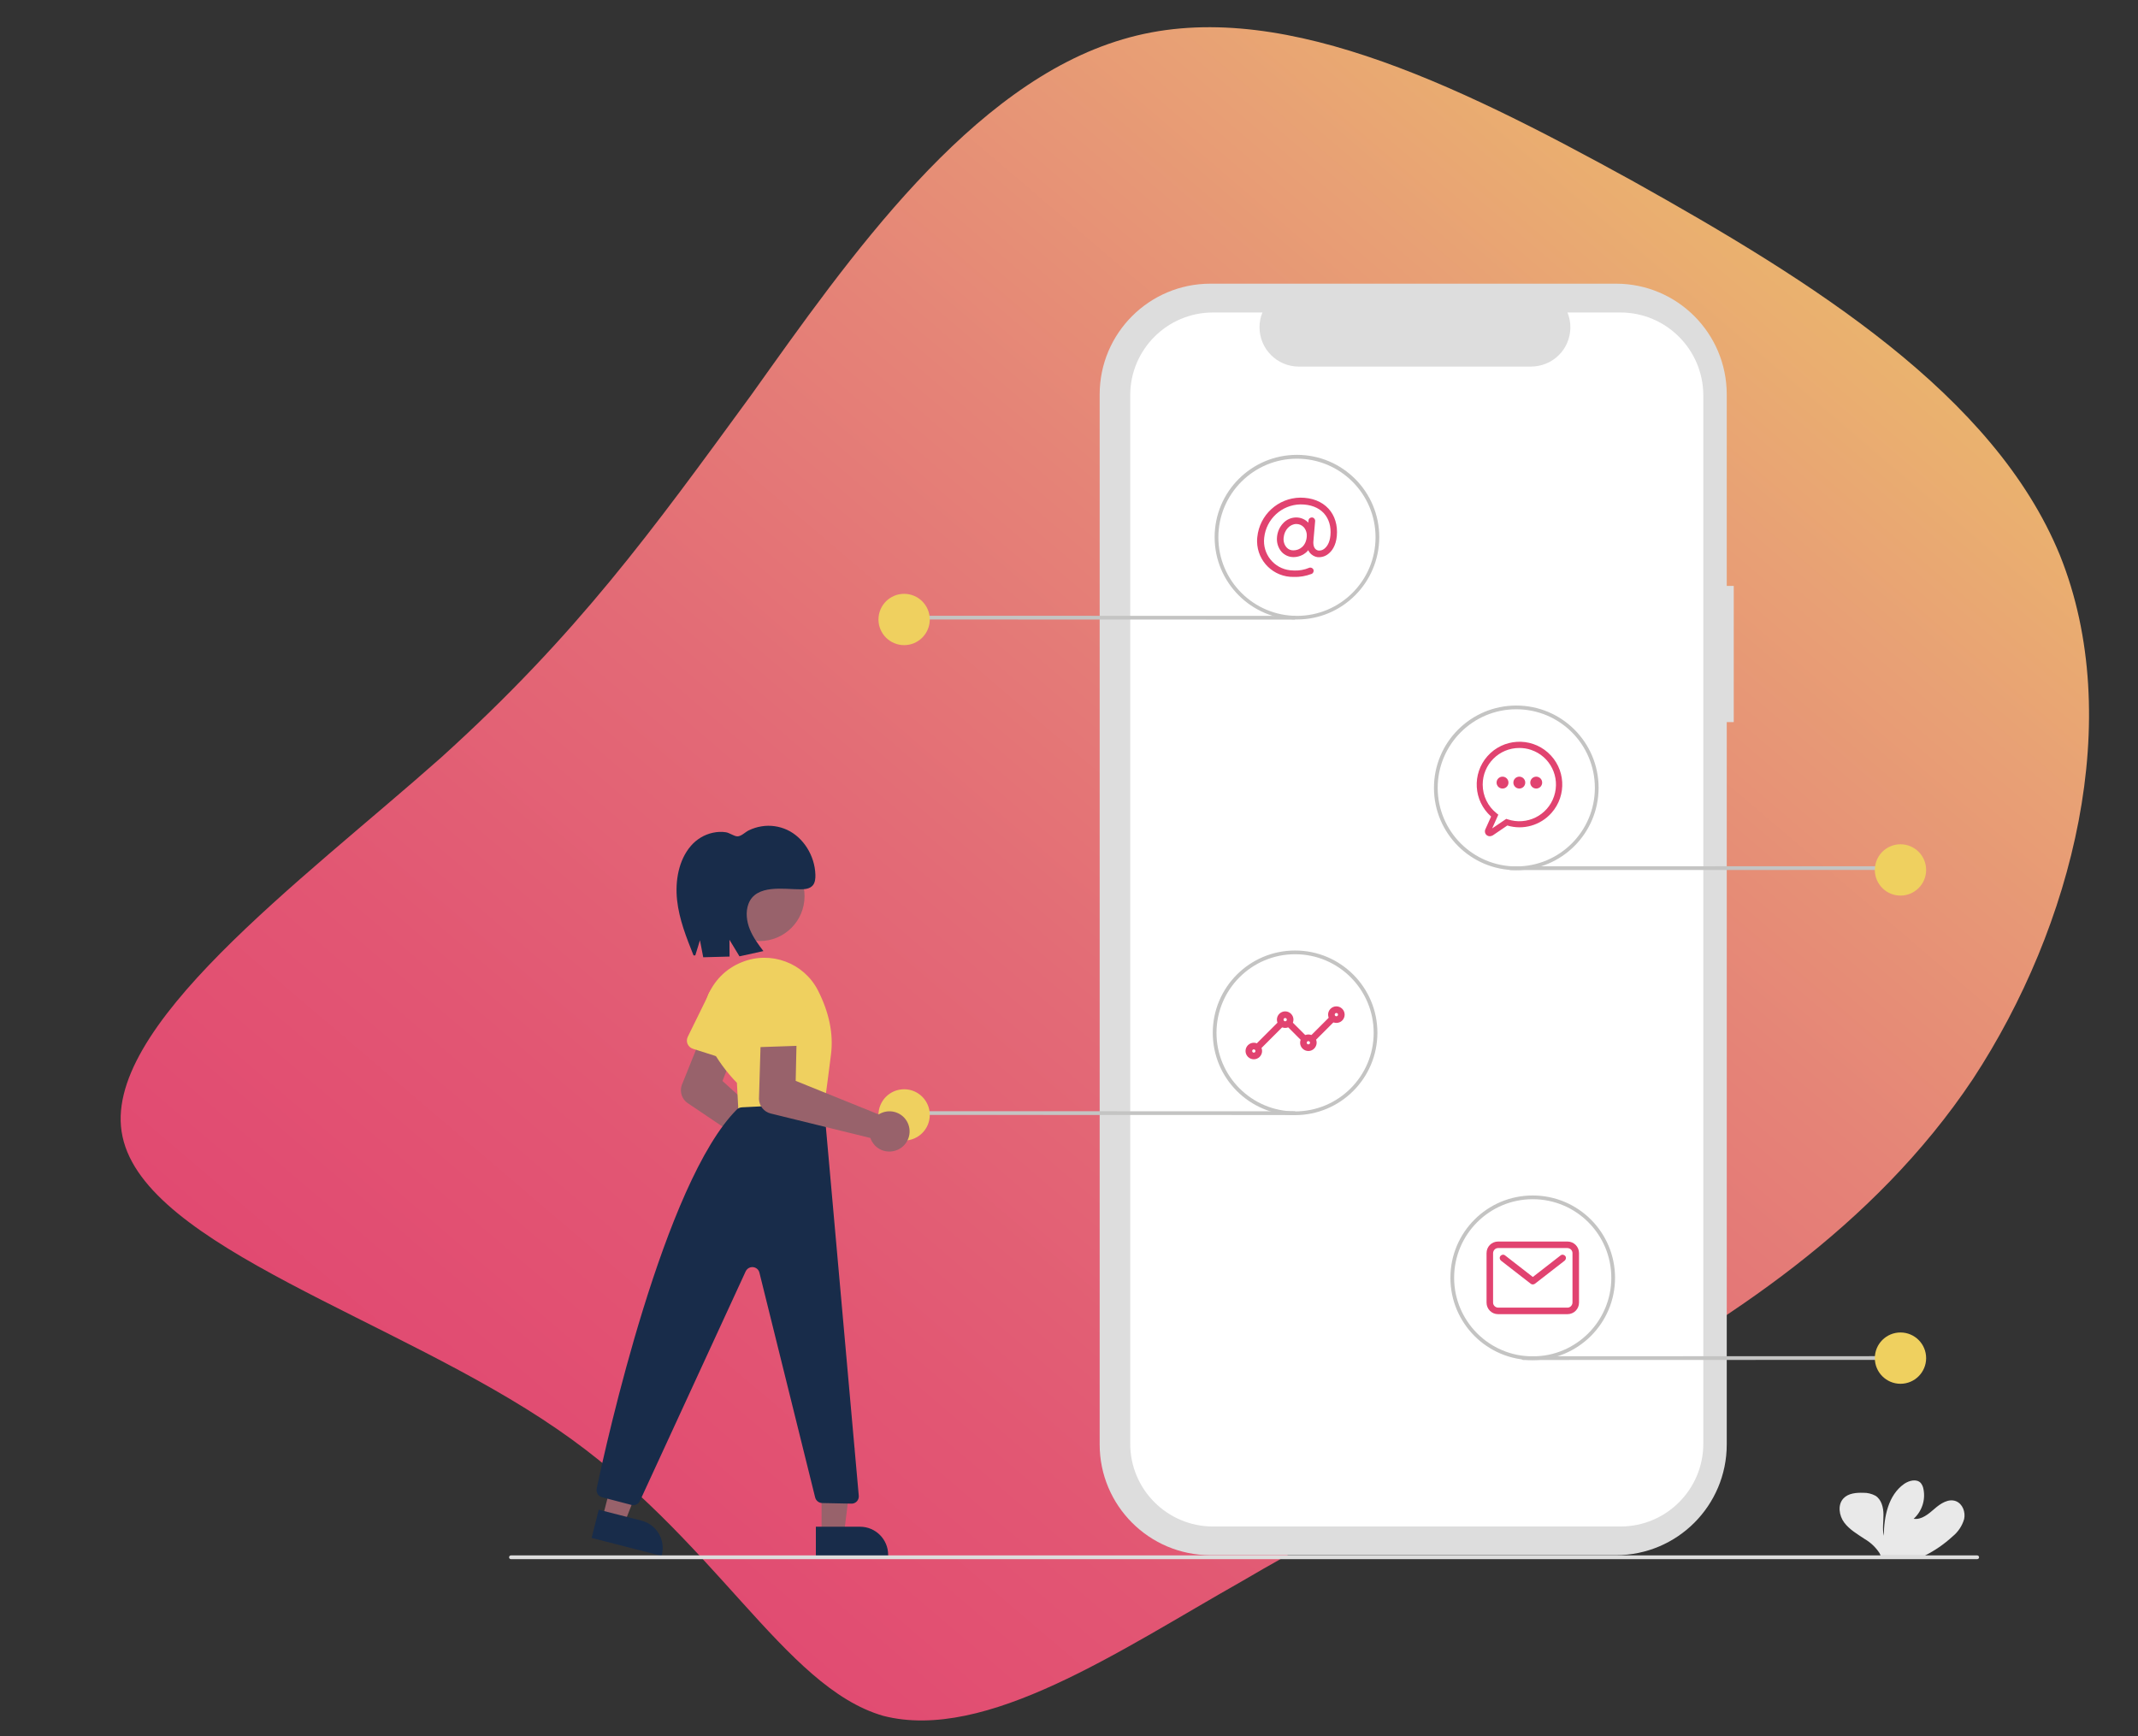 <?xml version="1.0" encoding="utf-8"?>
<!-- Generator: Adobe Illustrator 27.2.0, SVG Export Plug-In . SVG Version: 6.00 Build 0)  -->
<svg version="1.1" id="Capa_1" xmlns="http://www.w3.org/2000/svg" xmlns:xlink="http://www.w3.org/1999/xlink" x="0px" y="0px"
	 viewBox="0 0 183.36 148.89" style="enable-background:new 0 0 183.36 148.89;" xml:space="preserve">
<rect x="0" y="0" width="183.36" height="148.89" fill="#333333" stroke="none"/>
<style type="text/css">
	.st0{fill:#E8E7E7;}
	.st1{fill:#DDDDDD;}
	.st2{fill:#FFFFFF;}
	.st3{fill:#C2C1C1;}
	.st4{fill:#E14370;}
	.st5{fill:#C4C4C3;}
	.st6{fill:#F5ABAE;}
	.st7{fill:#182C4A;}
	.st8{fill:url(#SVGID_1_);}
	.st9{fill:#EFD05F;}
	.st10{fill:#98626B;}
	.st11{fill:#E9E9E9;}
	.st12{fill:url(#SVGID_00000058580837073887447750000002326138869374606491_);}
</style>
<linearGradient id="SVGID_1_" gradientUnits="userSpaceOnUse" x1="-1056.752" y1="542.117" x2="-1054.495" y2="544.375" gradientTransform="matrix(74.781 0 0 -64.334 79038.055 35026.605)">
	<stop  offset="0" style="stop-color:#E14370"/>
	<stop  offset="0.147" style="stop-color:#E14871"/>
	<stop  offset="0.298" style="stop-color:#E25673"/>
	<stop  offset="0.452" style="stop-color:#E36A76"/>
	<stop  offset="0.607" style="stop-color:#E58377"/>
	<stop  offset="0.763" style="stop-color:#E8A075"/>
	<stop  offset="0.918" style="stop-color:#ECBF6A"/>
	<stop  offset="1" style="stop-color:#EFD05F"/>
</linearGradient>
<path class="st8" d="M140.09,15.56c15.35,8.58,30.93,18.28,36.57,32.05c5.64,14,1.13,31.83-7.45,44.92
	c-8.58,12.87-21.45,20.99-32.51,27.09c-10.84,5.87-19.86,9.93-30.25,16.03c-10.38,5.87-21.9,13.77-30.7,11.51
	c-8.58-2.48-14.45-15.35-27.99-24.61c-13.77-9.48-35.22-15.58-37.25-25.06c-2.03-9.26,15.35-21.9,27.31-32.51
	c11.74-10.61,18.06-19.41,26.64-31.15C72.82,22.1,83.21,7.21,96.3,3.37C109.17-0.47,124.52,6.98,140.09,15.56z"/>
<path id="e9a96f1c-287a-42d8-bbee-a97ef2edbe89-85_00000026877873066228136120000001564832176583724438_" class="st1" d="
	M148.69,50.25h-0.6V33.83c0-5.25-4.25-9.5-9.5-9.5h-34.78c-5.25,0-9.5,4.25-9.5,9.5l0,0v90.05c0,5.25,4.25,9.5,9.5,9.5h34.78
	c5.25,0,9.5-4.25,9.5-9.5V61.93h0.6L148.69,50.25z"/>
<path id="bb6cf65b-d1a0-4b47-beae-738e5a961a87-86_00000082368286800787171090000005152298975526845882_" class="st2" d="
	M138.97,26.8h-4.54c0.7,1.72-0.12,3.69-1.85,4.39c-0.4,0.16-0.84,0.25-1.27,0.25h-19.92c-1.86,0-3.37-1.51-3.37-3.37
	c0-0.44,0.08-0.87,0.25-1.27h-4.24c-3.92,0-7.1,3.18-7.1,7.1v89.92c0,3.92,3.18,7.1,7.1,7.1h34.95c3.92,0,7.1-3.18,7.1-7.1l0,0l0,0
	V33.9C146.07,29.98,142.89,26.8,138.97,26.8z"/>
<path class="st4" d="M110.93,47.78c-0.38,0-0.75-0.16-1.01-0.44c-0.31-0.35-0.45-0.82-0.4-1.29c0.04-0.44,0.22-0.85,0.52-1.17
	c0.29-0.32,0.7-0.5,1.13-0.5c0.4,0,0.78,0.17,1.05,0.46c0.31,0.35,0.45,0.8,0.41,1.26l0,0c-0.03,0.47-0.23,0.9-0.56,1.23
	C111.76,47.62,111.35,47.78,110.93,47.78z M111.18,44.94c-0.55,0-1.03,0.51-1.09,1.16c-0.04,0.31,0.05,0.62,0.25,0.85
	c0.15,0.17,0.37,0.26,0.59,0.25c0.52,0,1.07-0.36,1.14-1.16c0.03-0.3-0.06-0.6-0.26-0.83C111.65,45.04,111.42,44.94,111.18,44.94z
	 M112.36,46.08"/>
<path class="st4" d="M110.95,49.48c-1.71,0.03-3.12-1.33-3.14-3.04c0-0.13,0-0.26,0.02-0.38c0.19-1.89,1.77-3.35,3.68-3.38
	c1.02,0,1.86,0.33,2.43,0.95c0.54,0.59,0.79,1.42,0.71,2.33c-0.08,0.87-0.44,1.32-0.74,1.55c-0.26,0.21-0.6,0.31-0.94,0.27
	c-0.47-0.08-0.98-0.51-0.9-1.43l0.15-1.71c0.01-0.16,0.15-0.27,0.31-0.26c0.15,0.01,0.27,0.15,0.26,0.31l-0.15,1.71
	c-0.04,0.46,0.12,0.77,0.44,0.82c0.18,0.01,0.36-0.04,0.5-0.16c0.2-0.16,0.46-0.48,0.52-1.14c0.07-0.77-0.13-1.42-0.56-1.9
	c-0.46-0.5-1.15-0.76-2.01-0.76c-1.61,0.03-2.94,1.26-3.11,2.86c-0.16,1.39,0.84,2.64,2.23,2.79c0.11,0.01,0.22,0.02,0.33,0.02
	c0.44,0.02,0.89-0.06,1.29-0.23c0.14-0.06,0.31,0.01,0.37,0.15c0.06,0.14-0.01,0.31-0.15,0.37
	C111.98,49.41,111.47,49.5,110.95,49.48z"/>
<path class="st4" d="M107.95,90c-0.16,0-0.28-0.13-0.28-0.28c0-0.08,0.03-0.15,0.08-0.2l1.84-1.84c0.11-0.11,0.29-0.11,0.4,0
	c0.11,0.11,0.11,0.29,0,0.4l-1.84,1.84C108.1,89.97,108.03,90,107.95,90z M112.63,89.29c-0.16,0-0.28-0.13-0.28-0.28
	c0-0.08,0.03-0.15,0.08-0.2l1.56-1.56c0.11-0.11,0.29-0.11,0.4,0c0.11,0.11,0.11,0.29,0,0.4l-1.56,1.56
	C112.78,89.26,112.71,89.29,112.63,89.29L112.63,89.29z M111.78,89.29c-0.08,0-0.15-0.03-0.2-0.08l-1.13-1.13
	c-0.11-0.11-0.11-0.29,0-0.4c0.11-0.11,0.29-0.11,0.4,0c0,0,0,0,0,0l1.13,1.13c0.11,0.11,0.11,0.29,0,0.4
	C111.93,89.26,111.86,89.29,111.78,89.29z"/>
<path class="st4" d="M114.61,87.73c-0.39,0-0.71-0.32-0.71-0.71c0-0.39,0.32-0.71,0.71-0.71c0.39,0,0.71,0.32,0.71,0.71
	C115.32,87.41,115.01,87.73,114.61,87.73z M114.61,86.88c-0.08,0-0.14,0.06-0.14,0.14c0,0.08,0.06,0.14,0.14,0.14
	c0.08,0,0.14-0.06,0.14-0.14v0C114.76,86.94,114.69,86.88,114.61,86.88z"/>
<path class="st4" d="M112.21,90.14c-0.39,0-0.71-0.32-0.71-0.71c0-0.39,0.32-0.71,0.71-0.71c0.39,0,0.71,0.32,0.71,0.71
	C112.91,89.82,112.6,90.14,112.21,90.14z M112.21,89.29c-0.08,0-0.14,0.06-0.14,0.14c0,0.08,0.06,0.14,0.14,0.14
	c0.08,0,0.14-0.06,0.14-0.14l0,0C112.35,89.35,112.28,89.29,112.21,89.29L112.21,89.29z"/>
<path class="st4" d="M110.22,88.16c-0.39,0-0.71-0.32-0.71-0.71c0-0.39,0.32-0.71,0.71-0.71c0.39,0,0.71,0.32,0.71,0.71
	C110.93,87.84,110.61,88.16,110.22,88.16z M110.22,87.31c-0.08,0-0.14,0.06-0.14,0.14c0,0.08,0.06,0.14,0.14,0.14
	c0.08,0,0.14-0.06,0.14-0.14l0,0C110.36,87.37,110.3,87.31,110.22,87.31z"/>
<path class="st4" d="M107.53,90.85c-0.39,0-0.71-0.32-0.71-0.71c0-0.39,0.32-0.71,0.71-0.71c0.39,0,0.71,0.32,0.71,0.71
	C108.24,90.53,107.92,90.85,107.53,90.85z M107.53,90c-0.08,0-0.14,0.06-0.14,0.14c0,0.08,0.06,0.14,0.14,0.14
	c0.08,0,0.14-0.06,0.14-0.14l0,0C107.67,90.06,107.61,90,107.53,90z"/>
<path class="st4" d="M134.43,112.71h-5.95c-0.55,0-0.99-0.44-0.99-0.99v-4.25c0-0.55,0.44-0.99,0.99-0.99h5.95
	c0.55,0,0.99,0.44,0.99,0.99v4.25C135.42,112.27,134.98,112.71,134.43,112.71z M128.48,107.04c-0.23,0-0.42,0.19-0.43,0.43v4.25
	c0,0.23,0.19,0.42,0.43,0.43h5.95c0.23,0,0.42-0.19,0.43-0.43v-4.25c0-0.23-0.19-0.42-0.43-0.43H128.48z"/>
<path class="st4" d="M131.45,110.16c-0.06,0-0.12-0.02-0.17-0.06l-2.55-1.98c-0.12-0.1-0.15-0.27-0.05-0.4
	c0.1-0.12,0.27-0.15,0.4-0.05c0,0,0,0,0,0l2.38,1.85l2.38-1.85c0.12-0.1,0.3-0.07,0.4,0.05c0.1,0.12,0.07,0.3-0.05,0.4c0,0,0,0,0,0
	l-2.55,1.98C131.58,110.14,131.52,110.16,131.45,110.16z"/>
<path class="st5" d="M163.43,116.63l-32.79,0.01c-0.09,0-0.16-0.07-0.16-0.16c0-0.09,0.07-0.16,0.16-0.16l32.79-0.01
	c0.09,0,0.16,0.07,0.16,0.16C163.59,116.56,163.52,116.63,163.43,116.63z"/>
<circle class="st9" cx="162.99" cy="116.48" r="2.2"/>
<path class="st5" d="M162.64,74.61l-33.11,0.01c-0.09,0-0.16-0.07-0.16-0.16s0.07-0.16,0.16-0.16l33.11-0.01
	c0.09,0,0.16,0.07,0.16,0.16S162.73,74.61,162.64,74.61z"/>
<circle class="st9" cx="162.99" cy="74.61" r="2.2"/>
<path class="st5" d="M77.89,53.13l33.11,0.01c0.09,0,0.16-0.07,0.16-0.16c0-0.09-0.07-0.16-0.16-0.16l-33.11-0.01
	c-0.09,0-0.16,0.07-0.16,0.16C77.73,53.06,77.8,53.13,77.89,53.13L77.89,53.13z"/>
<circle class="st9" cx="77.54" cy="53.13" r="2.2"/>
<path class="st5" d="M77.89,95.62l33.11,0.01c0.09,0,0.16-0.07,0.16-0.16c0-0.09-0.07-0.16-0.16-0.16l-33.11-0.01
	c-0.09,0-0.16,0.07-0.16,0.16C77.73,95.55,77.8,95.62,77.89,95.62L77.89,95.62z"/>
<circle class="st9" cx="77.54" cy="95.62" r="2.2"/>
<path class="st5" d="M131.45,116.65c-3.9,0-7.06-3.16-7.06-7.06c0-3.9,3.16-7.06,7.06-7.06c3.9,0,7.06,3.16,7.06,7.06l0,0
	C138.51,113.49,135.35,116.64,131.45,116.65z M131.45,102.85c-3.72,0-6.74,3.02-6.74,6.74c0,3.72,3.02,6.74,6.74,6.74
	c3.72,0,6.74-3.02,6.74-6.74C138.19,105.87,135.18,102.85,131.45,102.85z"/>
<path class="st5" d="M111.07,95.64c-3.9,0-7.06-3.16-7.06-7.06c0-3.9,3.16-7.06,7.06-7.06s7.06,3.16,7.06,7.06
	C118.12,92.48,114.97,95.63,111.07,95.64z M111.07,81.84c-3.72,0-6.74,3.02-6.74,6.74c0,3.72,3.02,6.74,6.74,6.74
	s6.74-3.02,6.74-6.74l0,0C117.81,84.86,114.79,81.84,111.07,81.84L111.07,81.84z"/>
<path class="st5" d="M130.04,74.63c-3.9,0-7.06-3.16-7.06-7.06s3.16-7.06,7.06-7.06c3.9,0,7.06,3.16,7.06,7.06
	C137.09,71.47,133.94,74.62,130.04,74.63z M130.04,60.83c-3.72,0-6.74,3.02-6.74,6.74c0,3.72,3.02,6.74,6.74,6.74
	c3.72,0,6.74-3.02,6.74-6.74C136.78,63.85,133.77,60.83,130.04,60.83z"/>
<path class="st5" d="M111.23,53.13c-3.9,0-7.06-3.16-7.06-7.06s3.16-7.06,7.06-7.06c3.9,0,7.06,3.16,7.06,7.06l0,0
	C118.28,49.97,115.12,53.13,111.23,53.13z M111.23,39.34c-3.72,0-6.74,3.02-6.74,6.74s3.02,6.74,6.74,6.74
	c3.72,0,6.74-3.02,6.74-6.74C117.97,42.36,114.95,39.34,111.23,39.34L111.23,39.34z"/>
<path class="st10" d="M66.95,100.94c-0.39-0.3-0.64-0.75-0.67-1.24c0-0.06-0.01-0.11,0-0.17l-7.3-4.92
	c-0.49-0.33-0.7-0.95-0.52-1.52l3.49-8.67c0.31-0.78,1.2-1.16,1.98-0.84c0.77,0.31,1.15,1.19,0.85,1.97l-2.82,7.16l5.69,5.16
	c0.08-0.02,0.15-0.03,0.23-0.04c0.95-0.08,1.78,0.63,1.86,1.58c0.07,0.87-0.53,1.66-1.39,1.83c-0.11,0.02-0.22,0.03-0.34,0.03
	C67.61,101.29,67.25,101.17,66.95,100.94z"/>
<path class="st9" d="M58.97,89.54c-0.09-0.2-0.08-0.43,0.02-0.63l1.67-3.4c0.35-1.1,1.53-1.71,2.63-1.36
	c1.1,0.35,1.71,1.52,1.37,2.62l-0.61,3.75c-0.07,0.41-0.45,0.69-0.87,0.62c-0.04-0.01-0.07-0.01-0.11-0.03l-3.64-1.16
	C59.23,89.89,59.06,89.74,58.97,89.54z"/>
<polygon class="st10" points="70.46,131.57 72.38,131.57 73.3,124.16 70.46,124.16 "/>
<path class="st7" d="M69.97,130.94l3.79,0h0c1.33,0,2.41,1.08,2.41,2.41c0,0,0,0,0,0v0.08l-6.2,0L69.97,130.94z"/>
<polygon class="st10" points="51.66,130.21 53.53,130.69 56.26,123.73 53.51,123.03 "/>
<path class="st7" d="M51.35,129.48l3.67,0.94l0,0c1.29,0.33,2.07,1.65,1.74,2.94c0,0,0,0,0,0l-0.02,0.08l-6-1.54L51.35,129.48z"/>
<circle class="st10" cx="65.15" cy="76.86" r="3.85"/>
<path class="st9" d="M63.2,92.87c-0.92-0.94-1.69-2.01-2.31-3.17c-0.66-1.29-0.75-2.8-0.24-4.15c0.52-1.39,1.6-2.49,2.98-3.03
	c2.47-1,5.3,0.05,6.52,2.42c0.96,1.89,1.34,3.73,1.12,5.48c-0.42,3.35-0.66,5.08-0.73,5.14l-0.02,0.02l-7.16,0.32L63.2,92.87z"/>
<path class="st7" d="M63.63,94.97l6.41-0.32c0.34-0.02,0.63,0.24,0.66,0.57l2.95,33.06c0.03,0.35-0.22,0.65-0.57,0.68
	c-0.02,0-0.05,0-0.07,0l-2.5-0.05c-0.28-0.01-0.53-0.2-0.6-0.48l-4.78-19.28c-0.08-0.34-0.42-0.54-0.76-0.46
	c-0.18,0.05-0.34,0.17-0.42,0.35l-9.07,19.69c-0.13,0.28-0.43,0.42-0.73,0.34l-2.52-0.66c-0.32-0.08-0.52-0.41-0.46-0.74
	c0.83-3.91,5.8-26.33,12.05-32.54C63.33,95.04,63.47,94.98,63.63,94.97z"/>
<path class="st10" d="M75.77,98.69c-0.47-0.14-0.85-0.48-1.06-0.93c-0.02-0.05-0.04-0.1-0.06-0.16l-8.55-2.1
	c-0.58-0.14-0.99-0.65-1.01-1.24l0.28-9.34c0.03-0.84,0.73-1.5,1.57-1.47c0.83,0.03,1.49,0.72,1.47,1.55l-0.17,7.7l7.12,2.88
	c0.06-0.04,0.13-0.08,0.2-0.11h0c0.87-0.4,1.89-0.02,2.29,0.84c0.4,0.87,0.02,1.89-0.84,2.29C76.61,98.78,76.17,98.81,75.77,98.69z"
	/>
<path class="st9" d="M64.45,89.58c-0.15-0.16-0.22-0.38-0.2-0.6l0.42-3.77c-0.04-1.16,0.86-2.13,2.02-2.17
	c1.15-0.04,2.12,0.86,2.17,2.01l0.69,3.74c0.08,0.41-0.2,0.8-0.61,0.88c-0.04,0.01-0.07,0.01-0.11,0.01l-3.81,0.13
	C64.81,89.83,64.6,89.74,64.45,89.58z"/>
<path class="st7" d="M59.63,81.94l0.4-1.3l0.28,1.46l2.26-0.06l-0.01-1.44l0.86,1.42l2.05-0.45c-0.44-0.58-0.88-1.17-1.16-1.86
	c-0.28-0.69-0.38-1.49-0.12-2.19c0.65-1.72,3.1-1.24,4.44-1.25c0.39,0,0.83-0.03,1.09-0.35c0.19-0.24,0.22-0.59,0.21-0.9
	c-0.05-1.64-1.03-3.2-2.43-3.85c-0.68-0.31-1.44-0.42-2.18-0.3c-0.39,0.06-0.76,0.18-1.11,0.35c-0.31,0.15-0.64,0.52-0.98,0.51
	c-0.28-0.01-0.66-0.3-0.97-0.35c-0.37-0.06-0.75-0.04-1.12,0.04c-0.74,0.16-1.4,0.56-1.89,1.13c-1.05,1.22-1.36,3.01-1.18,4.66
	s0.8,3.2,1.41,4.73"/>
<path class="st1" d="M169.57,133.72H43.82c-0.09,0-0.16-0.07-0.16-0.16c0-0.09,0.07-0.16,0.16-0.16h125.75
	c0.09,0,0.16,0.07,0.16,0.16C169.73,133.65,169.66,133.72,169.57,133.72z"/>
<path class="st11" d="M167.45,131.78c0.48-0.39,0.83-0.91,1-1.5c0.13-0.6-0.13-1.3-0.7-1.53c-0.64-0.25-1.33,0.2-1.84,0.65
	c-0.52,0.45-1.11,0.96-1.79,0.86c0.71-0.65,1.03-1.61,0.84-2.55c-0.03-0.19-0.11-0.37-0.23-0.52c-0.35-0.38-1-0.22-1.43,0.08
	c-1.35,0.95-1.73,2.79-1.74,4.45c-0.14-0.6-0.02-1.22-0.03-1.82c0-0.6-0.17-1.3-0.69-1.62c-0.32-0.17-0.68-0.26-1.04-0.25
	c-0.61-0.02-1.29,0.04-1.7,0.48c-0.52,0.55-0.38,1.48,0.07,2.08s1.13,0.99,1.76,1.41c0.51,0.3,0.94,0.71,1.26,1.2
	c0.04,0.07,0.07,0.14,0.09,0.21h3.81C165.95,132.98,166.74,132.43,167.45,131.78z"/>
<path class="st4" d="M127.77,71.72c-0.24,0-0.43-0.19-0.42-0.43c0-0.06,0.01-0.12,0.04-0.17l0.49-1.09
	c-1.52-1.35-1.65-3.67-0.31-5.18c1.35-1.52,3.67-1.65,5.18-0.31c1.52,1.35,1.65,3.67,0.31,5.18c-0.95,1.07-2.43,1.49-3.79,1.08
	l-1.25,0.85C127.94,71.69,127.85,71.72,127.77,71.72z M130.3,64.15c-1.74,0-3.14,1.41-3.14,3.14c0,0.96,0.44,1.87,1.19,2.46
	l0.15,0.12l-0.53,1.18l1.21-0.82l0.12,0.04c1.65,0.55,3.43-0.33,3.98-1.98c0.55-1.65-0.33-3.43-1.98-3.98
	C130.98,64.2,130.64,64.15,130.3,64.15L130.3,64.15z"/>
<circle class="st4" cx="130.3" cy="67.12" r="0.51"/>
<circle class="st4" cx="128.86" cy="67.12" r="0.51"/>
<circle class="st4" cx="131.75" cy="67.12" r="0.51"/>
</svg>
